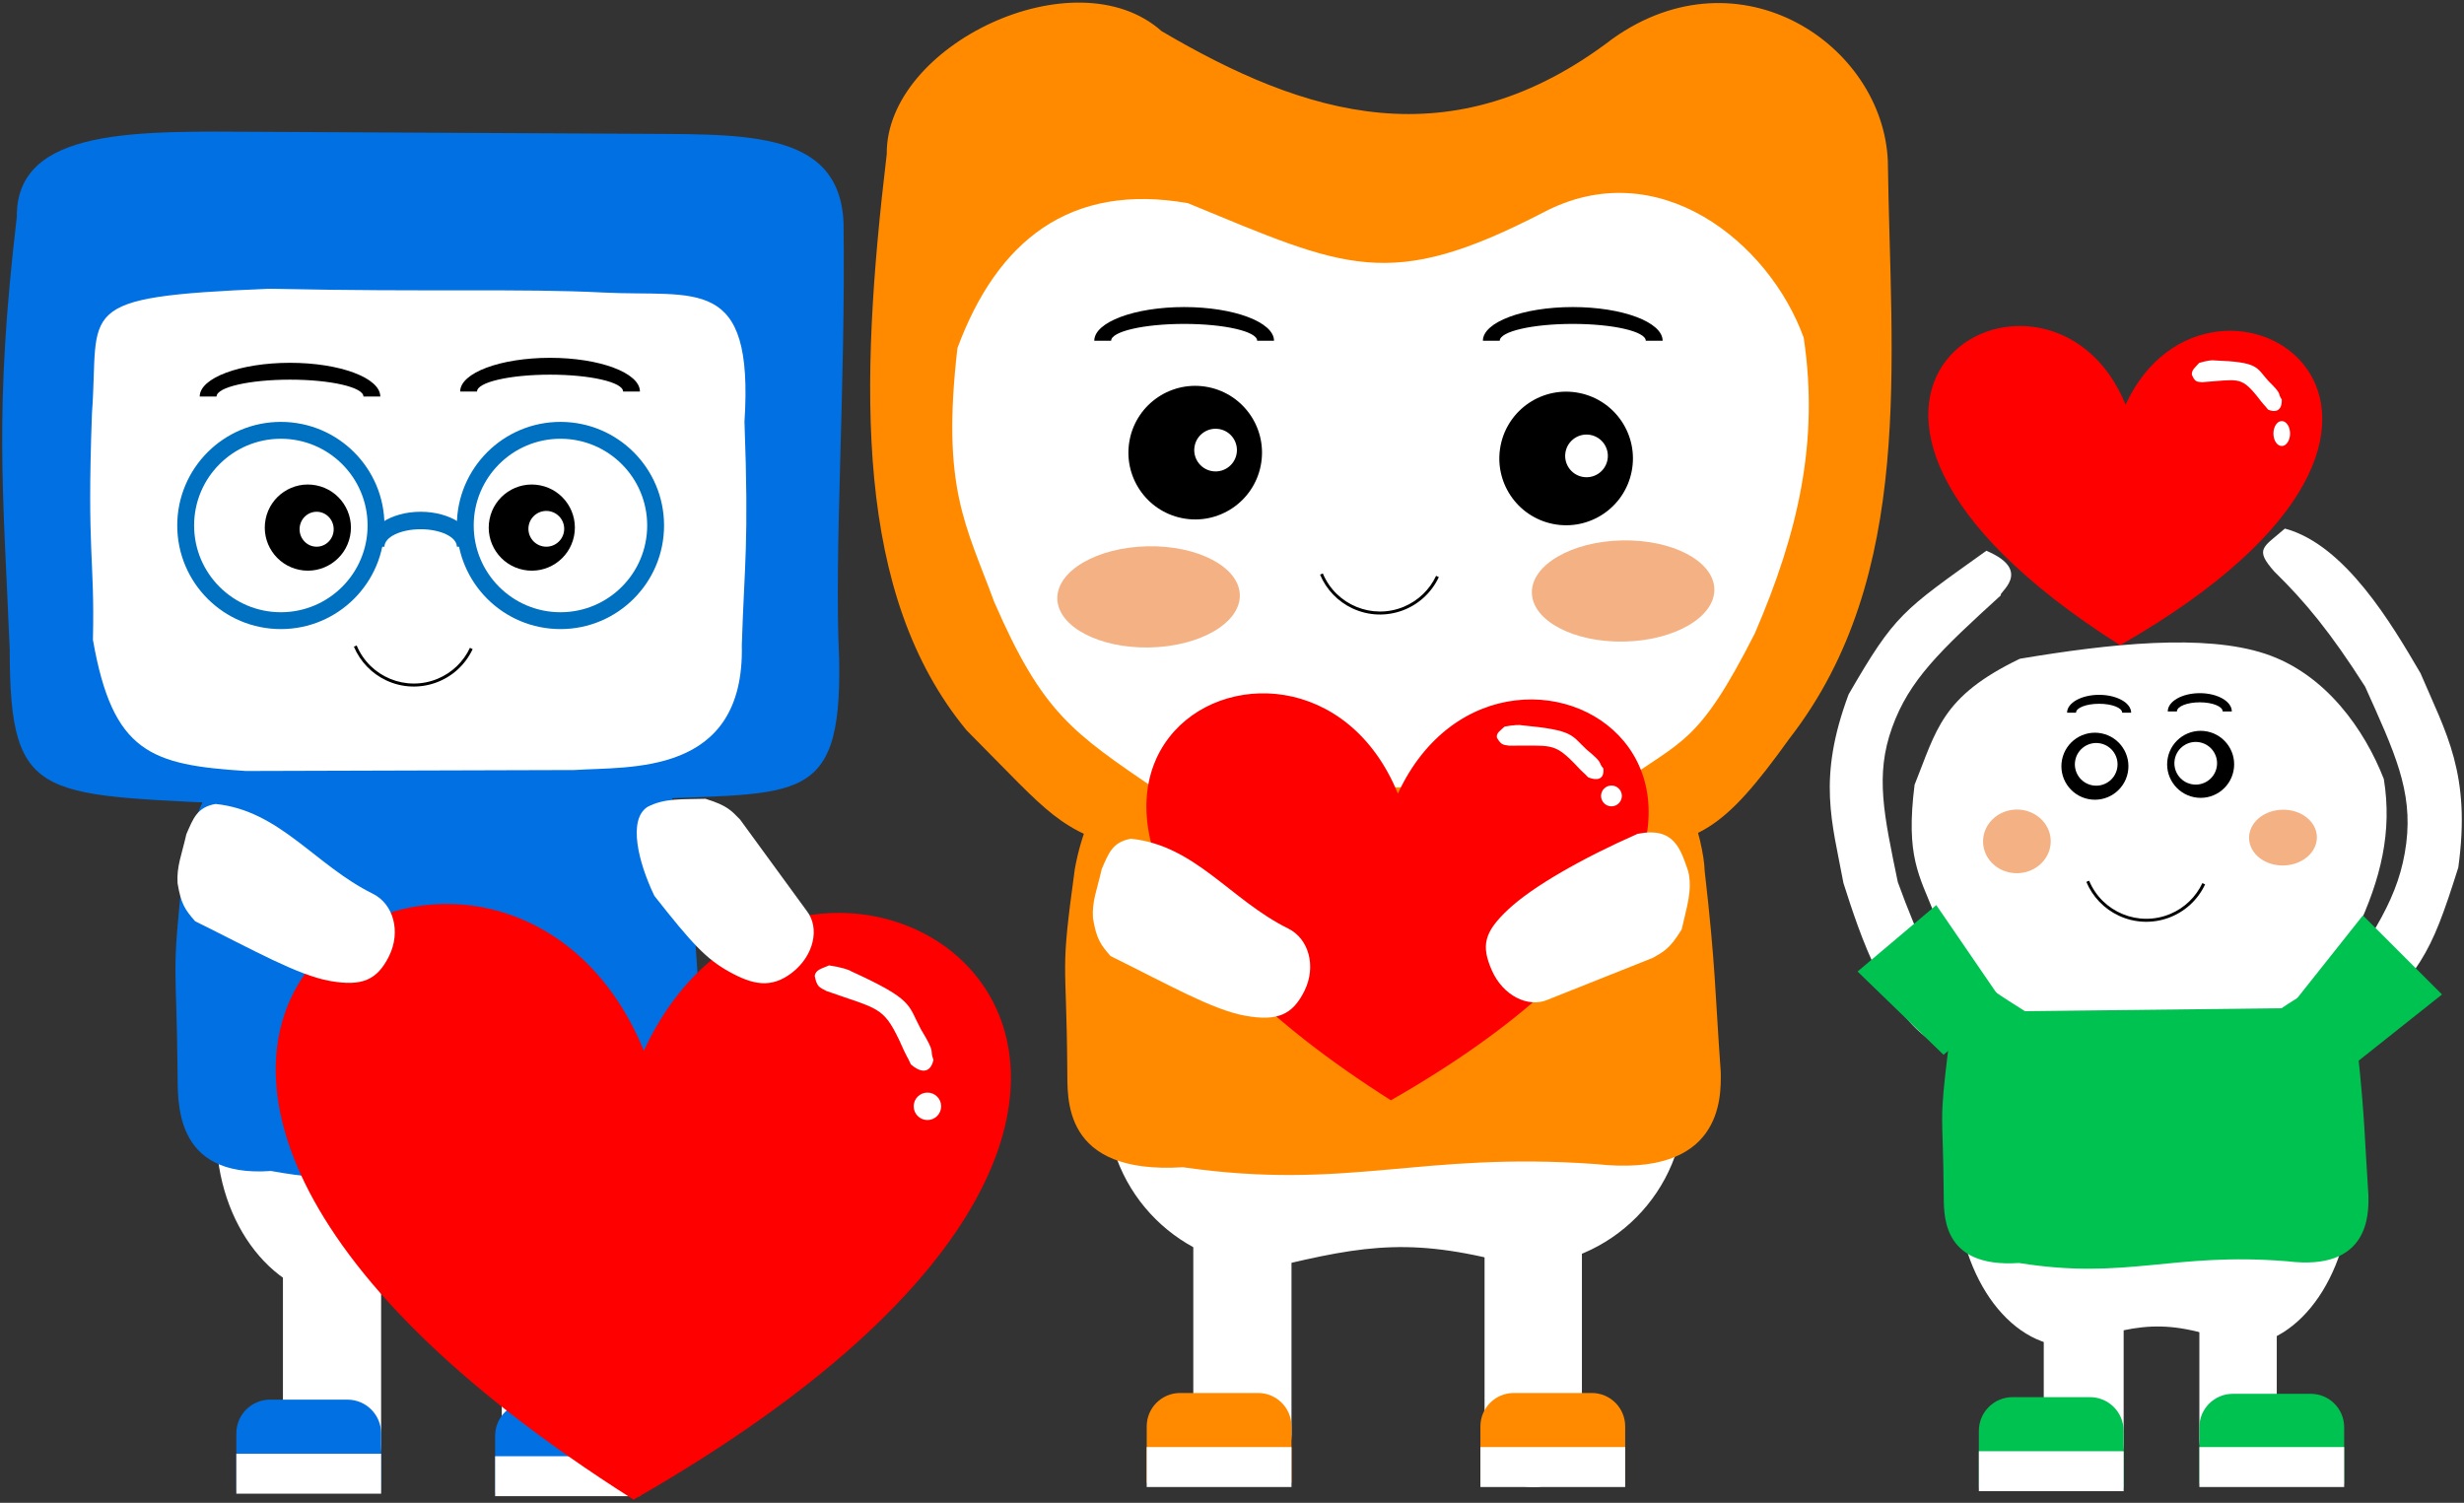<svg width="2961" height="1806" xmlns="http://www.w3.org/2000/svg" xmlns:xlink="http://www.w3.org/1999/xlink" overflow="hidden"><rect width="100%" height="100%" fill="#333333" stroke="none"/><defs><clipPath id="clip0"><rect x="215" y="435" width="2961" height="1806"/></clipPath></defs><g clip-path="url(#clip0)" transform="translate(-215 -435)"><path d="M2769.31 921.262C2872.36 698.626 3249.06 932.231 2762.69 1210.39 2289.55 910.294 2676.54 694.149 2769.31 921.262Z" fill="#FF0000" fill-rule="evenodd" fill-opacity="1"/><path d="M2719.46 2218 2718.54 2218C2692.29 2218 2671 2196.71 2671 2170.46L2671 1816 2767 1816 2767 2170.46C2767 2196.71 2745.71 2218 2719.46 2218Z" fill="#FFFFFF" fill-rule="evenodd" fill-opacity="1"/><path d="M2904.94 2211 2904.06 2211C2878.62 2211 2858 2190.38 2858 2164.94L2858 1809 2951 1809 2951 2164.94C2951 2190.38 2930.38 2211 2904.94 2211Z" fill="#FFFFFF" fill-rule="evenodd" fill-opacity="1"/><path d="M2905.37 2052.25C2819.49 2016.81 2779.43 2026.05 2702.78 2053.06 2627.54 2053.37 2566.19 1964.44 2565.75 1854.45L2564.93 1651.47 3039.99 1649.56 3040.81 1852.54C3041.25 1962.54 2980.61 2051.95 2905.37 2052.25Z" fill="#FFFFFF" fill-rule="evenodd" fill-opacity="1"/><path d="M2556.28 1695.38C2565.77 1635.6 2595.16 1597.71 2613.65 1597.34L2990.07 1592.22C3029.66 1591.9 3047.77 1674.62 3048.22 1697.56 3056.98 1780.21 3056.53 1802.58 3061.13 1871.41 3061.58 1894.35 3062.24 1962.91 2963.84 1950.73 2825.62 1939.46 2771.08 1973.61 2641.24 1952.78 2545.71 1959.19 2551.21 1891.62 2550.76 1868.68 2549.93 1768.2 2544.79 1789.12 2556.28 1695.38Z" fill="#00C250" fill-rule="evenodd" fill-opacity="1"/><path d="M2515.76 1378.11C2542.23 1312.23 2547.95 1272.09 2642.26 1226.65 2751.32 1208.35 2864.11 1196.52 2937.02 1220.62 3009.92 1244.72 3056.68 1312.26 3079.68 1371.23 3089.91 1434.77 3076.13 1490.9 3046.94 1553.32 3008.63 1622.84 2998.42 1618.32 2956.69 1646.62L2648.45 1650.21C2591.95 1614.55 2572.34 1602.92 2540.09 1534.35 2521.26 1486.85 2504.88 1464.48 2515.76 1378.11Z" fill="#FFFFFF" fill-rule="evenodd" fill-opacity="1"/><path d="M2864.89 1497.78C2846.6 1536.82 2800.12 1553.64 2761.08 1535.35 2743.52 1527.13 2729.65 1512.66 2722.17 1494.78L2725.5 1493.38C2741.37 1531.32 2784.99 1549.22 2822.93 1533.35 2839.99 1526.21 2853.78 1512.99 2861.63 1496.24Z" fill="#000000" fill-rule="evenodd" fill-opacity="1"/><path d="M2917.7 1442.39C2917.33 1423.88 2935.27 1408.51 2957.78 1408.06 2980.29 1407.6 2998.84 1422.23 2999.21 1440.74 2999.59 1459.25 2981.64 1474.62 2959.14 1475.07 2936.63 1475.53 2918.08 1460.89 2917.7 1442.39Z" fill="#F4B183" fill-rule="evenodd" fill-opacity="1"/><path d="M2598.05 1446.93C2597.62 1425.81 2615.48 1408.32 2637.94 1407.87 2660.39 1407.41 2678.94 1424.17 2679.37 1445.29 2679.8 1466.41 2661.94 1483.9 2639.48 1484.35 2617.03 1484.81 2598.48 1468.05 2598.05 1446.93Z" fill="#F4B183" fill-rule="evenodd" fill-opacity="1"/><path d="M2602.02 1096.87C2660.05 1121.4 2614.58 1148.46 2619.59 1150.27 2546.51 1216.86 2509.37 1251.96 2488.71 1309.42 2468.05 1366.89 2479.08 1414.7 2495.61 1495.05 2520.74 1564.3 2541.26 1604.68 2568.46 1646.44 2585.36 1677.08 2575.04 1676.12 2545.94 1691.94 2482.41 1658.83 2450.03 1557.88 2430.27 1496.19 2416.69 1422.74 2398.62 1371.15 2436.49 1269.44 2492.45 1172.77 2500.94 1169.12 2602.02 1096.87Z" fill="#FFFFFF" fill-rule="evenodd" fill-opacity="1"/><path d="M2633.53 2114 2726.47 2114C2748.86 2114 2767 2132.14 2767 2154.53L2767 2223 2593 2223 2593 2154.53C2593 2132.14 2611.14 2114 2633.53 2114Z" fill="#00C250" fill-rule="evenodd" fill-opacity="1"/><rect x="0" y="0" width="174" height="48" fill="#FFFFFF" fill-opacity="1" transform="matrix(1 0 0 -1 2593 2227)"/><path d="M2898.15 2110 2991.85 2110C3014.02 2110 3032 2127.98 3032 2150.15L3032 2218 2858 2218 2858 2150.15C2858 2127.98 2875.98 2110 2898.15 2110Z" fill="#00C250" fill-rule="evenodd" fill-opacity="1"/><rect x="0" y="0" width="174" height="48" fill="#FFFFFF" fill-opacity="1" transform="matrix(1 0 0 -1 2858 2222)"/><path d="M2857.83 871.071C2867.24 868.267 2874.25 867.523 2875.96 868.115 2930.03 870.143 2925.94 876.351 2941.1 893.02 2958.67 910.107 2951.22 906.685 2957.04 915.138 2957.43 930.116 2948.04 930.578 2940.59 927.303 2935.35 920.45 2937.66 924.703 2926.71 910.362 2907.56 887.016 2904.11 891.319 2861.07 894.32 2854.5 893.676 2852.83 893.997 2848.99 885.397 2848.51 879.573 2852.87 876.642 2857.83 871.071Z" fill="#FFFFFF" fill-rule="evenodd" fill-opacity="1"/><path d="M0 15C-2.54626e-15 6.716 4.477 0 10 0 15.523-3.81943e-15 20 6.716 20 15 20 23.285 15.523 30 10 30 4.477 30-3.81939e-15 23.285 0 15Z" fill="#FFFFFF" fill-rule="evenodd" fill-opacity="1" transform="matrix(-1 0 0 1 2967 941)"/><path d="M2692.97 1347.92C2697.32 1326.1 2718.52 1311.95 2740.34 1316.29 2762.15 1320.64 2776.3 1341.85 2771.96 1363.66 2767.61 1385.47 2746.4 1399.63 2724.59 1395.28 2702.78 1390.93 2688.62 1369.73 2692.97 1347.92Z" fill="#000000" fill-rule="evenodd" fill-opacity="1"/><path d="M2708.88 1348.53C2711.65 1334.64 2725.15 1325.62 2739.04 1328.39 2752.93 1331.16 2761.94 1344.66 2759.18 1358.55 2756.41 1372.44 2742.91 1381.45 2729.02 1378.69 2715.13 1375.92 2706.11 1362.41 2708.88 1348.53Z" fill="#FFFFFF" fill-rule="evenodd" fill-opacity="1"/><path d="M2820.04 1345.67C2824.38 1323.85 2845.59 1309.7 2867.4 1314.04 2889.21 1318.39 2903.37 1339.6 2899.02 1361.41 2894.68 1383.22 2873.47 1397.38 2851.66 1393.03 2829.85 1388.68 2815.69 1367.48 2820.04 1345.67Z" fill="#000000" fill-rule="evenodd" fill-opacity="1"/><path d="M2828.47 1347.23C2831.24 1333.34 2844.74 1324.33 2858.63 1327.1 2872.52 1329.86 2881.54 1343.37 2878.77 1357.26 2876 1371.14 2862.5 1380.16 2848.61 1377.39 2834.72 1374.62 2825.71 1361.12 2828.47 1347.23Z" fill="#FFFFFF" fill-rule="evenodd" fill-opacity="1"/><path d="M2541.82 1522.66 2623.13 1641.31 2550.56 1702.58 2447.24 1602.51Z" fill="#00C250" fill-rule="evenodd" fill-opacity="1"/><path d="M3039.15 1691.86C2974.19 1680 3014.54 1641.94 3008.99 1641.23 3068.57 1556.43 3098.56 1512.04 3106.59 1448.53 3114.62 1385.02 3092.43 1338.62 3057.18 1260.18 3015.67 1195.06 2985.46 1158.42 2948.1 1121.9 2923.82 1094.41 2934.59 1093.04 2960.76 1070.21 3033.32 1089.6 3089.48 1185.49 3123.77 1244.11 3154.43 1316.16 3184.69 1364.82 3169.14 1477.52 3133.95 1589.2 3126.1 1594.87 3039.15 1691.86Z" fill="#FFFFFF" fill-rule="evenodd" fill-opacity="1"/><path d="M3149.56 1630.09 3042.09 1715.46 2969.17 1642.56 3054.52 1535.07Z" fill="#00C250" fill-rule="evenodd" fill-opacity="1"/><path d="M2820 1290C2820 1277.85 2837.24 1268 2858.5 1268 2879.76 1268 2897 1277.85 2897 1290L2886 1290C2886 1283.92 2873.69 1279 2858.5 1279 2843.31 1279 2831 1283.92 2831 1290Z" fill="#000000" fill-rule="evenodd" fill-opacity="1"/><path d="M2699 1291.5C2699 1279.63 2716.24 1270 2737.5 1270 2758.76 1270 2776 1279.63 2776 1291.5L2765.25 1291.5C2765.25 1285.56 2752.83 1280.75 2737.5 1280.75 2722.17 1280.75 2709.75 1285.56 2709.75 1291.5Z" fill="#000000" fill-rule="evenodd" fill-opacity="1"/><path d="M614.56 2229 613.44 2229C581.164 2229 555 2202.84 555 2170.56L555 1827 673 1827 673 2170.56C673 2202.84 646.836 2229 614.56 2229Z" fill="#FFFFFF" fill-rule="evenodd" fill-opacity="1"/><path d="M877.049 2226 875.937 2226C843.931 2226 817.986 2200.05 817.986 2168.05L817.986 1824 935 1824 935 2168.05C935 2200.05 909.054 2226 877.049 2226Z" fill="#FFFFFF" fill-rule="evenodd" fill-opacity="1"/><path d="M863.541 1994.86C765.279 1959.47 719.423 1968.73 631.689 1995.79 545.579 1996.13 475.416 1907.25 474.975 1797.25L474.16 1594.27 1017.84 1592.09 1018.66 1795.07C1019.1 1905.07 949.651 1994.51 863.541 1994.86Z" fill="#FFFFFF" fill-rule="evenodd" fill-opacity="1"/><path d="M434.71 1483.63C446.27 1400.45 482.542 1347.78 505.426 1347.33L971.384 1341.36C1020.4 1341.03 1043.07 1456.24 1043.7 1488.17 1054.79 1603.24 1054.31 1634.38 1060.21 1730.21 1060.84 1762.14 1061.87 1857.58 940.013 1840.33 768.876 1824.21 701.471 1871.58 540.666 1842.19 422.439 1850.82 429.036 1756.78 428.402 1724.85 427.076 1584.97 420.775 1614.08 434.71 1483.63Z" fill="#0070E3" fill-rule="evenodd" fill-opacity="1"/><path d="M235.188 695.765C234.147 587.091 381.769 592.805 528.171 593.428L965.939 595.69C1102.38 597.136 1223.99 587.017 1228.71 703.107 1231.22 901.263 1217.18 1095.1 1223.4 1227.14 1227.02 1412.75 1168.67 1384.44 959.211 1397.28L531.701 1402.95C265.551 1388.49 226.68 1405.37 226.676 1215.58 218.887 1025.4 207.583 929.739 235.188 695.765Z" fill="#0070E3" fill-rule="evenodd" fill-opacity="1"/><path d="M325.519 931.538C334.918 805.431 299.655 791.957 537.147 782.027 736.836 786.133 840.112 781.466 940.191 786.546 1051.35 792.189 1121.17 764.243 1109.64 941.838 1115.08 1090.33 1109.57 1110.92 1106.44 1210.23 1110.19 1368.67 970.284 1355.77 905.695 1360.37L510.432 1361.53C396.623 1354.16 350.492 1339.89 326.683 1203.94 328.943 1103.3 319.288 1102.52 325.519 931.538Z" fill="#FFFFFF" fill-rule="evenodd" fill-opacity="1"/><path d="M803.303 1058.91C808.891 1030.88 836.147 1012.68 864.182 1018.27 892.217 1023.86 910.414 1051.11 904.826 1079.15 899.239 1107.18 871.982 1125.38 843.948 1119.79 815.913 1114.2 797.716 1086.95 803.303 1058.91Z" fill="#000000" fill-rule="evenodd" fill-opacity="1"/><path d="M782.995 1215.08C764.703 1254.12 718.222 1270.95 679.177 1252.66 661.621 1244.43 647.753 1229.97 640.273 1212.08L643.603 1210.69C659.47 1248.63 703.089 1266.52 741.028 1250.65 758.087 1243.52 771.881 1230.29 779.726 1213.55Z" fill="#000000" fill-rule="evenodd" fill-opacity="1"/><path d="M539.526 2117 632.474 2117C654.856 2117 673 2135.14 673 2157.53L673 2226 499 2226 499 2157.53C499 2135.14 517.144 2117 539.526 2117Z" fill="#0070E3" fill-rule="evenodd" fill-opacity="1"/><rect x="0" y="0" width="174" height="48" fill="#FFFFFF" fill-opacity="1" transform="matrix(1 0 0 -1 499 2230)"/><path d="M850.526 2120 943.474 2120C965.856 2120 984 2138.14 984 2160.53L984 2229 810 2229 810 2160.53C810 2138.14 828.144 2120 850.526 2120Z" fill="#0070E3" fill-rule="evenodd" fill-opacity="1"/><rect x="0" y="0" width="174" height="48" fill="#FFFFFF" fill-opacity="1" transform="matrix(1 0 0 -1 810 2233)"/><path d="M534.185 1058.91C539.772 1030.88 567.029 1012.68 595.064 1018.27 623.098 1023.86 641.295 1051.11 635.708 1079.15 630.12 1107.18 602.864 1125.38 574.829 1119.79 546.794 1114.2 528.597 1086.95 534.185 1058.91Z" fill="#000000" fill-rule="evenodd" fill-opacity="1"/><path d="M656 1092C656 1068.8 684.878 1050 720.5 1050 756.122 1050 785 1068.8 785 1092L764 1092C764 1080.4 744.524 1071 720.5 1071 696.476 1071 677 1080.4 677 1092Z" fill="#0070C0" fill-rule="evenodd" fill-opacity="1"/><path d="M764 1066.5C764 997.74 819.741 942 888.5 942 957.26 942 1013 997.74 1013 1066.5 1013 1135.26 957.26 1191 888.5 1191 819.741 1191 764 1135.26 764 1066.5ZM784.264 1066.5C784.264 1124.07 830.932 1170.74 888.5 1170.74 946.068 1170.74 992.736 1124.07 992.736 1066.5 992.736 1008.93 946.068 962.264 888.5 962.264 830.932 962.264 784.264 1008.93 784.264 1066.5Z" fill="#0070C0" fill-rule="evenodd" fill-opacity="1"/><path d="M428 1066.5C428 997.74 483.74 942 552.5 942 621.259 942 677 997.74 677 1066.5 677 1135.26 621.259 1191 552.5 1191 483.74 1191 428 1135.26 428 1066.5ZM448.264 1066.5C448.264 1124.07 494.932 1170.74 552.5 1170.74 610.068 1170.74 656.736 1124.07 656.736 1066.5 656.736 1008.93 610.068 962.264 552.5 962.264 494.932 962.264 448.264 1008.93 448.264 1066.5Z" fill="#0070C0" fill-rule="evenodd" fill-opacity="1"/><path d="M850 1070.5C850 1058.63 859.626 1049 871.5 1049 883.374 1049 893 1058.63 893 1070.5 893 1082.37 883.374 1092 871.5 1092 859.626 1092 850 1082.37 850 1070.5Z" fill="#FFFFFF" fill-rule="evenodd" fill-opacity="1"/><path d="M575 1071C575 1059.4 584.178 1050 595.5 1050 606.822 1050 616 1059.4 616 1071 616 1082.6 606.822 1092 595.5 1092 584.178 1092 575 1082.6 575 1071Z" fill="#FFFFFF" fill-rule="evenodd" fill-opacity="1"/><path d="M768 905.5C768 883.132 816.353 865 876 865 935.647 865 984 883.132 984 905.5L963.75 905.5C963.75 894.316 924.463 885.25 876 885.25 827.537 885.25 788.25 894.316 788.25 905.5Z" fill="#000000" fill-rule="evenodd" fill-opacity="1"/><path d="M455 911.5C455 889.133 503.577 871 563.5 871 623.423 871 672 889.133 672 911.5L651.75 911.5C651.75 900.316 612.239 891.25 563.5 891.25 514.761 891.25 475.25 900.316 475.25 911.5Z" fill="#000000" fill-rule="evenodd" fill-opacity="1"/><path d="M988.702 1697.68C1180.99 1282.25 1883.9 1718.15 976.368 2237.17 93.503 1677.21 815.602 1273.9 988.702 1697.68Z" fill="#FF0000" fill-rule="evenodd" fill-opacity="1"/><path d="M1211.25 1595.15C1225.46 1597.24 1235.6 1600.47 1237.82 1602.22 1313.49 1636.78 1305.67 1642.07 1321.57 1671.77 1340.74 1703.41 1331.36 1694.75 1336.78 1708.7 1332.4 1727.54 1318.99 1722.55 1309.55 1714.07 1304.41 1702.45 1306.27 1709.1 1295.54 1684.79 1276.21 1644.43 1269.91 1647.73 1208.16 1625.96 1199.1 1621.27 1196.64 1620.68 1194.04 1607.71 1195.29 1600.19 1202.42 1599.13 1211.25 1595.15Z" fill="#FFFFFF" fill-rule="evenodd" fill-opacity="1"/><path d="M1313 1764.5C1313 1755.39 1320.39 1748 1329.5 1748 1338.61 1748 1346 1755.39 1346 1764.5 1346 1773.61 1338.61 1781 1329.5 1781 1320.39 1781 1313 1773.61 1313 1764.5Z" fill="#FFFFFF" fill-rule="evenodd" fill-opacity="1"/><path d="M1167.23 1603.56 1167.23 1603.56C1141.51 1623.78 1118.86 1618.05 1091.21 1602.71 1063.55 1587.36 1046.34 1568.78 1001.32 1511.51 981.816 1470.82 969.597 1420.37 992.821 1404.84 1013.59 1393.74 1035.64 1395.83 1062.67 1394.93 1090.15 1403.22 1094.57 1410.17 1104.37 1419.9L1184.35 1529.49C1200.62 1550.18 1192.95 1583.35 1167.23 1603.56Z" fill="#FFFFFF" fill-rule="evenodd" fill-opacity="1"/><path d="M682.579 1583.87 682.579 1583.87C668.287 1612.8 650.098 1620.77 611.252 1613.8 572.407 1606.84 518.973 1576.41 449.505 1542.1 437.656 1528.56 432.531 1521.63 428.382 1496.42 427.114 1476.02 433.369 1462.36 438.934 1437.52 447.296 1418.4 451.808 1405.12 474.001 1401.14 551.312 1409.04 593.542 1474.72 663.009 1509.04 688.109 1521.44 696.871 1554.94 682.579 1583.87Z" fill="#FFFFFF" fill-rule="evenodd" fill-opacity="1"/><path d="M1708.56 2217 1707.44 2217C1675.16 2217 1649 2190.84 1649 2158.56L1649 1815 1767 1815 1767 2158.56C1767 2190.84 1740.84 2217 1708.56 2217Z" fill="#FFFFFF" fill-rule="evenodd" fill-opacity="1"/><path d="M2058.06 2222 2056.94 2222C2024.94 2222 1999 2196.06 1999 2164.06L1999 1819 2116 1819 2116 2164.06C2116 2196.06 2090.06 2222 2058.06 2222Z" fill="#FFFFFF" fill-rule="evenodd" fill-opacity="1"/><path d="M2040.93 1956.66C1915.46 1921.38 1856.87 1930.7 1744.77 1957.85 1634.78 1958.29 1545.25 1869.48 1544.81 1759.49L1544 1556.51 2238.48 1553.72 2239.3 1756.7C2239.74 1866.7 2150.93 1956.22 2040.93 1956.66Z" fill="#FFFFFF" fill-rule="evenodd" fill-opacity="1"/><path d="M1506.58 1479.63C1521.35 1396.38 1566.68 1343.54 1595.13 1342.97L2174.3 1334.75C2235.22 1334.18 2262.84 1449.3 2263.47 1481.23 2276.7 1596.25 2275.95 1627.4 2282.82 1723.21 2283.46 1755.15 2284.27 1850.59 2132.9 1833.92 1920.27 1818.63 1836.26 1866.33 1636.54 1837.71 1489.55 1846.92 1498.21 1752.83 1497.57 1720.9 1496.6 1581.01 1488.63 1610.16 1506.58 1479.63Z" fill="#FF8A00" fill-rule="evenodd" fill-opacity="1"/><path d="M1280.62 620.016C1279.37 489.32 1507.01 380.065 1610.95 472.465 1782.8 573.501 1959.1 629.942 2153.25 481.249 2306.24 372.973 2477.93 489.124 2483.64 628.738 2486.66 867.046 2517.47 1126.55 2365.53 1322.32 2284.85 1434.69 2256.72 1448.15 2157.24 1458.32L1578.56 1459.91C1483.54 1429.95 1481.11 1417.78 1376.49 1312.56 1242.05 1149.59 1247.17 901.404 1280.62 620.016Z" fill="#FF8A00" fill-rule="evenodd" fill-opacity="1"/><path d="M1365.56 853.295C1413.17 724.784 1500.45 654.096 1642.55 679.2 1832.3 757.314 1883.8 786.377 2069.09 690.573 2206.73 617.569 2340.94 725.712 2382.52 840.845 2401.07 964.869 2376.33 1074.4 2323.79 1196.16 2254.83 1331.76 2236.41 1322.93 2161.19 1378.09L1605.33 1384.56C1503.36 1314.86 1467.97 1292.13 1409.69 1158.27 1375.66 1065.53 1346.08 1021.85 1365.56 853.295Z" fill="#FFFFFF" fill-rule="evenodd" fill-opacity="1"/><path d="M1572.57 963.27C1581.23 919.793 1623.5 891.573 1666.98 900.238 1710.45 908.903 1738.67 951.173 1730.01 994.65 1721.34 1038.13 1679.07 1066.35 1635.6 1057.68 1592.12 1049.02 1563.9 1006.75 1572.57 963.27Z" fill="#000000" fill-rule="evenodd" fill-opacity="1"/><path d="M1650.63 970.87C1653.39 956.982 1666.9 947.967 1680.79 950.735 1694.67 953.503 1703.69 967.006 1700.92 980.895 1698.15 994.783 1684.65 1003.8 1670.76 1001.03 1656.87 998.262 1647.86 984.759 1650.63 970.87Z" fill="#FFFFFF" fill-rule="evenodd" fill-opacity="1"/><path d="M2018.31 970.262C2026.98 926.785 2069.24 898.565 2112.72 907.23 2156.2 915.896 2184.42 958.165 2175.75 1001.64 2167.09 1045.12 2124.82 1073.34 2081.34 1064.67 2037.86 1056.01 2009.64 1013.74 2018.31 970.262Z" fill="#000000" fill-rule="evenodd" fill-opacity="1"/><path d="M2096.37 977.863C2099.14 963.974 2112.64 954.96 2126.53 957.728 2140.42 960.496 2149.43 973.999 2146.67 987.887 2143.9 1001.78 2130.4 1010.79 2116.51 1008.02 2102.62 1005.25 2093.6 991.752 2096.37 977.863Z" fill="#FFFFFF" fill-rule="evenodd" fill-opacity="1"/><path d="M1944.04 1128.53C1925.75 1167.58 1879.27 1184.4 1840.22 1166.11 1822.67 1157.88 1808.8 1143.42 1801.32 1125.53L1804.65 1124.14C1820.52 1162.08 1864.13 1179.97 1902.07 1164.11 1919.13 1156.97 1932.93 1143.74 1940.77 1127Z" fill="#000000" fill-rule="evenodd" fill-opacity="1"/><path d="M2055.85 1147.43C2055.17 1113.85 2103.71 1085.64 2164.27 1084.42 2224.83 1083.2 2274.48 1109.42 2275.15 1143 2275.83 1176.57 2227.29 1204.78 2166.73 1206 2106.17 1207.23 2056.53 1181 2055.85 1147.43Z" fill="#F4B183" fill-rule="evenodd" fill-opacity="1"/><path d="M1485.6 1154.5C1484.93 1120.93 1533.47 1092.72 1594.03 1091.5 1654.59 1090.27 1704.23 1116.5 1704.91 1150.07 1705.59 1183.65 1657.04 1211.86 1596.49 1213.08 1535.93 1214.3 1486.28 1188.08 1485.6 1154.5Z" fill="#F4B183" fill-rule="evenodd" fill-opacity="1"/><path d="M1894.85 1388.68C2026.23 1104.86 2506.46 1402.66 1886.43 1757.27 1283.25 1374.7 1776.59 1099.15 1894.85 1388.68Z" fill="#FF0000" fill-rule="evenodd" fill-opacity="1"/><path d="M2007.82 1601.25 2007.82 1601.25C1994.63 1571.31 1998.38 1555.19 2027.55 1527.83 2056.73 1500.46 2116.21 1466.41 2182.87 1437.05 2227.13 1428.27 2234.4 1455.38 2243.67 1481.73 2249.26 1504.62 2241.75 1525.45 2235.9 1551.85 2221.04 1576.41 2213.21 1578.96 2201.35 1586.03L2075.31 1636.25C2051.22 1646.86 2021 1631.19 2007.82 1601.25Z" fill="#FFFFFF" fill-rule="evenodd" fill-opacity="1"/><path d="M1782.6 1625.68 1782.6 1625.68C1768.31 1654.61 1750.12 1662.57 1711.28 1655.61 1672.43 1648.65 1619 1618.22 1549.53 1583.9 1537.68 1570.37 1532.55 1563.44 1528.4 1538.23 1527.14 1517.83 1533.39 1504.17 1538.96 1479.33 1547.32 1460.21 1551.83 1446.93 1574.02 1442.94 1651.34 1450.85 1693.56 1516.53 1763.03 1550.85 1788.13 1563.25 1796.89 1596.75 1782.6 1625.68Z" fill="#FFFFFF" fill-rule="evenodd" fill-opacity="1"/><path d="M1633.15 2109 1726.85 2109C1749.02 2109 1767 2126.98 1767 2149.15L1767 2217 1593 2217 1593 2149.15C1593 2126.98 1610.98 2109 1633.15 2109Z" fill="#FF8A00" fill-rule="evenodd" fill-opacity="1"/><rect x="0" y="0" width="174" height="48" fill="#FFFFFF" fill-opacity="1" transform="matrix(1 0 0 -1 1593 2222)"/><path d="M2034.15 2109 2127.85 2109C2150.02 2109 2168 2126.98 2168 2149.15L2168 2217 1994 2217 1994 2149.15C1994 2126.98 2011.98 2109 2034.15 2109Z" fill="#FF8A00" fill-rule="evenodd" fill-opacity="1"/><rect x="0" y="0" width="174" height="48" fill="#FFFFFF" fill-opacity="1" transform="matrix(1 0 0 -1 1994 2222)"/><path d="M2023.08 1308.17C2033.83 1306.12 2041.93 1305.91 2043.97 1306.62 2107.04 1312.57 2102.73 1318.33 2121.59 1335.71 2143.29 1353.69 2134.37 1349.8 2141.76 1358.48 2143.32 1373.13 2132.42 1372.89 2123.51 1369.15 2116.91 1362.07 2119.91 1366.4 2106.12 1351.59 2082.13 1327.39 2078.42 1331.34 2028.56 1331.11 2020.87 1330 2018.96 1330.19 2013.85 1321.51 2012.86 1315.79 2017.73 1313.25 2023.08 1308.17Z" fill="#FFFFFF" fill-rule="evenodd" fill-opacity="1"/><path d="M2139 1391.5C2139 1384.6 2144.6 1379 2151.5 1379 2158.4 1379 2164 1384.6 2164 1391.5 2164 1398.4 2158.4 1404 2151.5 1404 2144.6 1404 2139 1398.4 2139 1391.5Z" fill="#FFFFFF" fill-rule="evenodd" fill-opacity="1"/><path d="M1997 844.5C1997 822.133 2045.35 804 2105 804 2164.65 804 2213 822.133 2213 844.5L2192.75 844.5C2192.75 833.316 2153.46 824.25 2105 824.25 2056.54 824.25 2017.25 833.316 2017.25 844.5Z" fill="#000000" fill-rule="evenodd" fill-opacity="1"/><path d="M1530 844.5C1530 822.133 1578.35 804 1638 804 1697.65 804 1746 822.133 1746 844.5L1725.75 844.5C1725.75 833.316 1686.46 824.25 1638 824.25 1589.54 824.25 1550.25 833.316 1550.25 844.5Z" fill="#000000" fill-rule="evenodd" fill-opacity="1"/></g></svg>